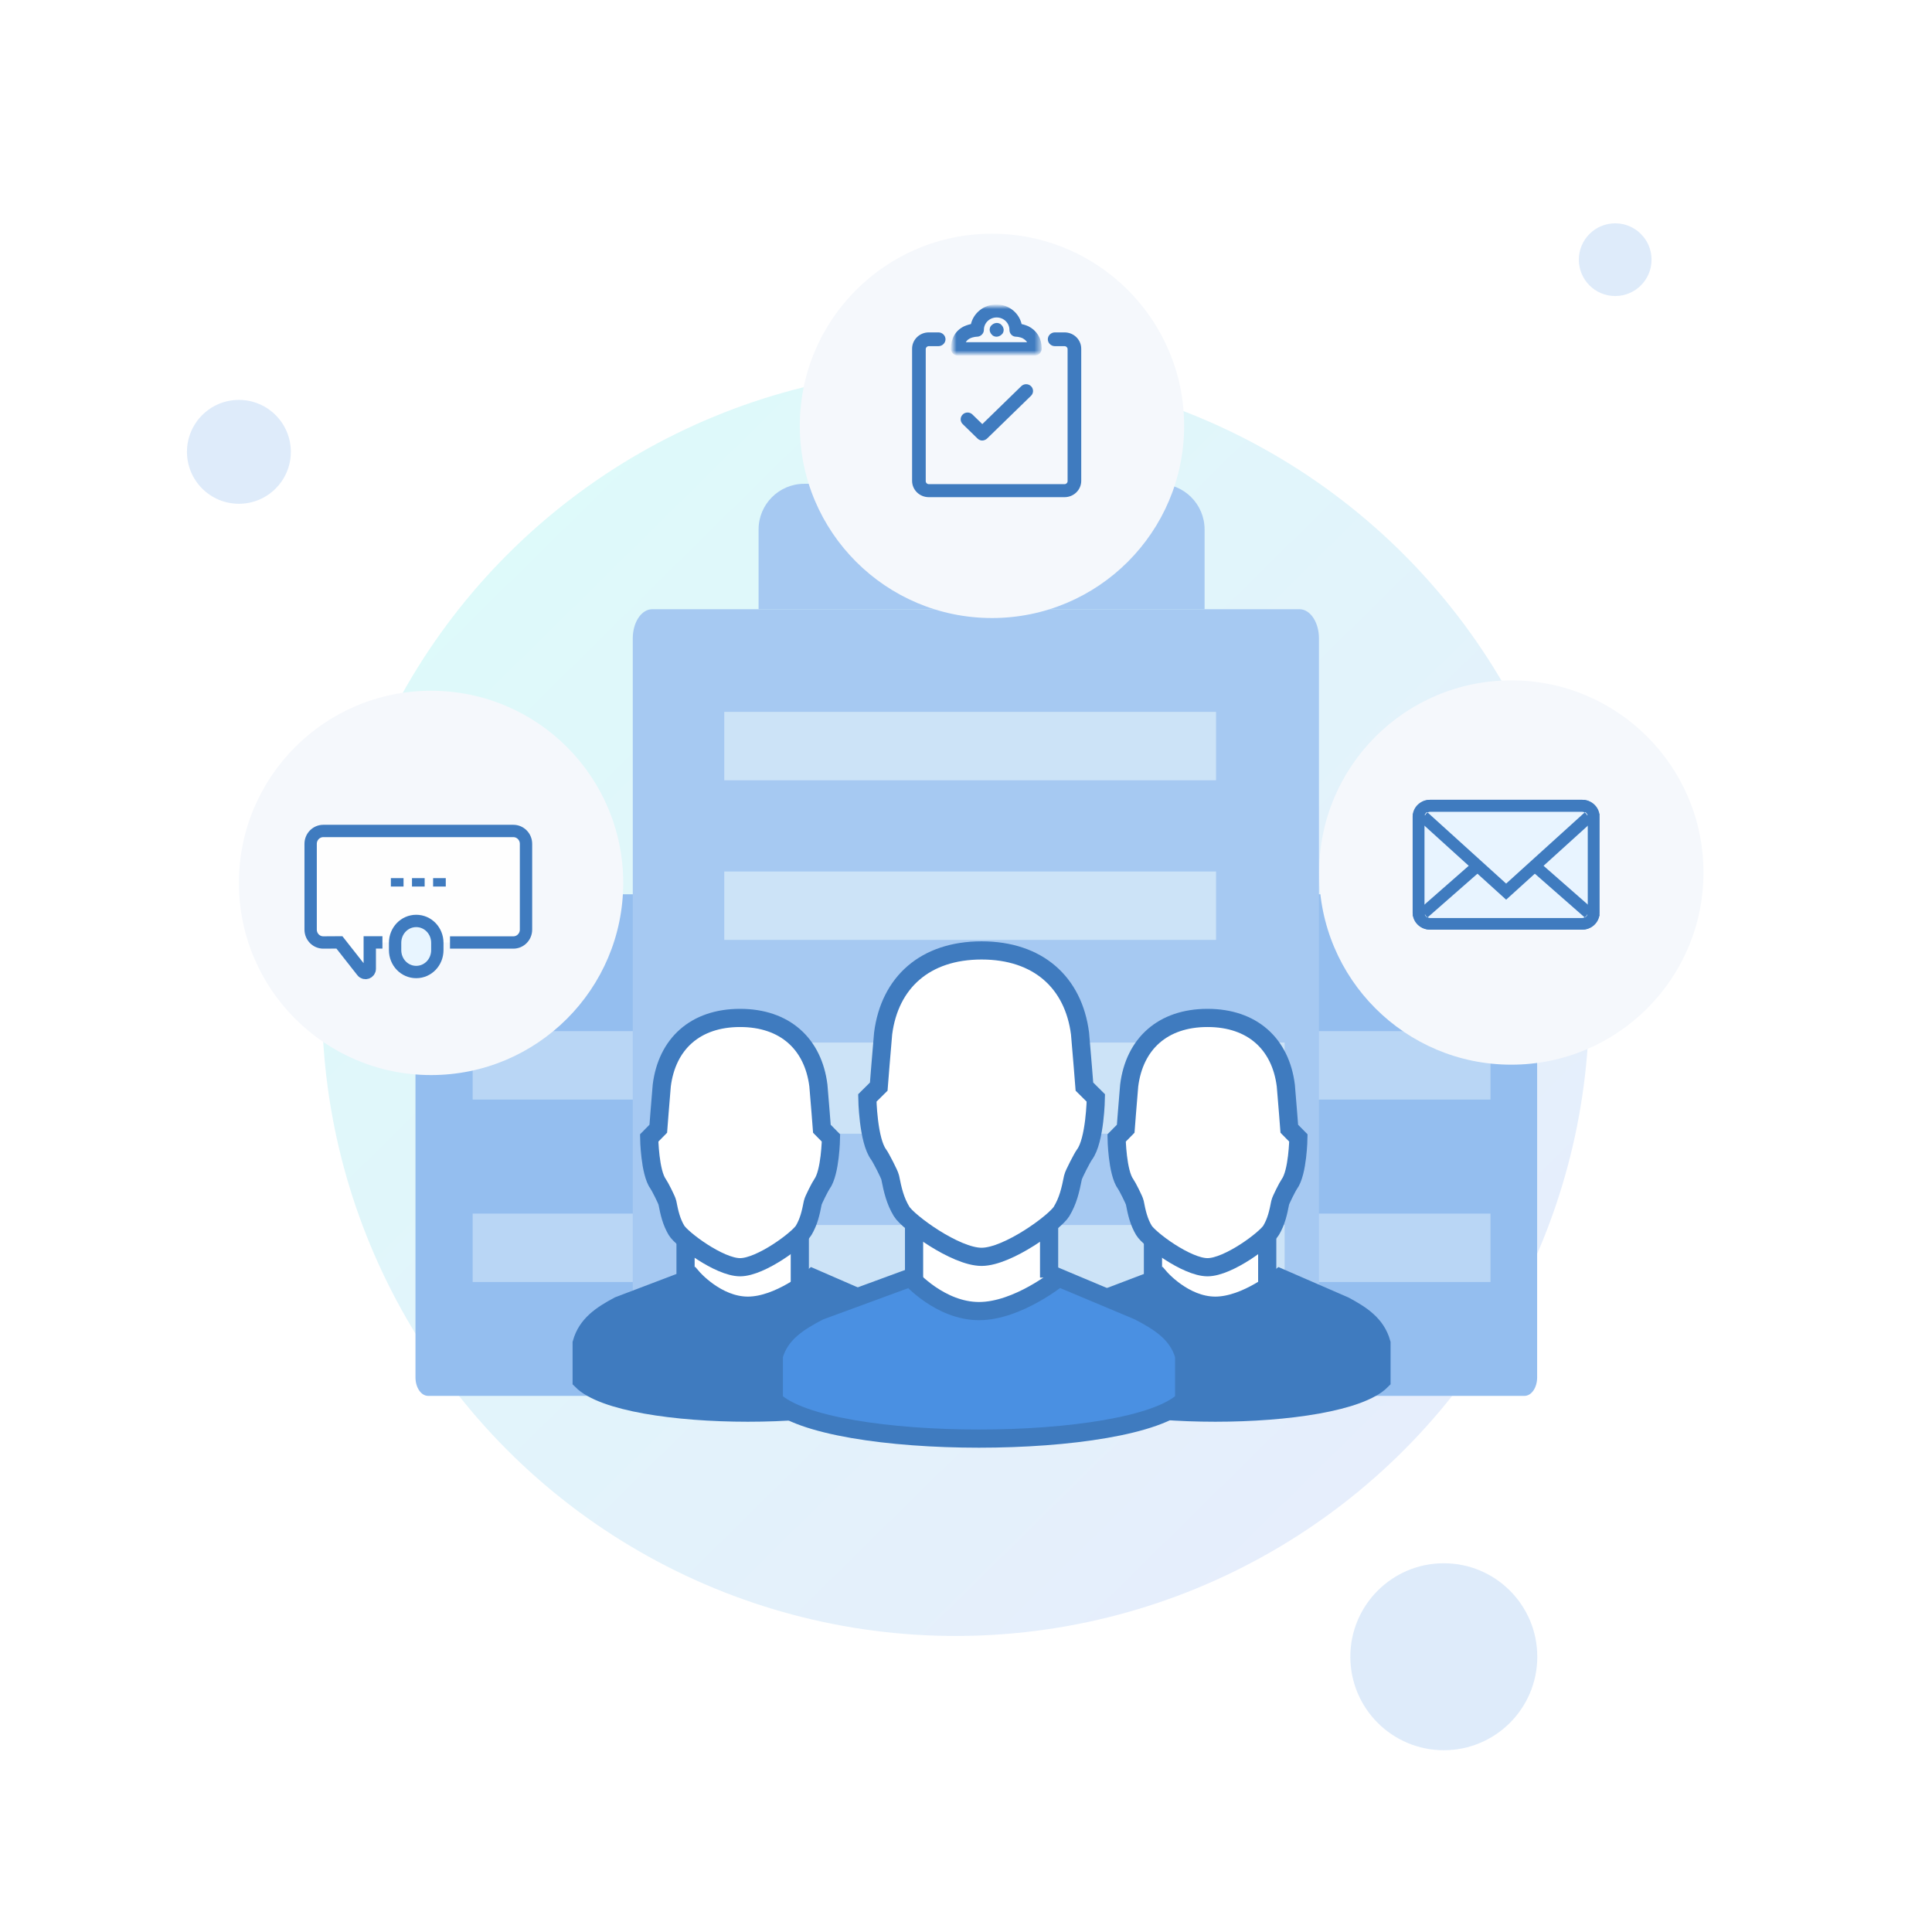 <?xml version="1.0" encoding="UTF-8"?>
<svg width="372px" height="372px" viewBox="0 0 372 372" version="1.1" xmlns="http://www.w3.org/2000/svg" xmlns:xlink="http://www.w3.org/1999/xlink">
    <!-- Generator: Sketch 50.2 (55047) - http://www.bohemiancoding.com/sketch -->
    <title>contacts-372x372</title>
    <desc>Created with Sketch.</desc>
    <defs>
        <linearGradient x1="1.444%" y1="0%" x2="100%" y2="100%" id="linearGradient-1">
            <stop stop-color="#17EAD9" offset="0%"></stop>
            <stop stop-color="#6078EA" offset="100%"></stop>
        </linearGradient>
        <filter x="-6.5%" y="-6.4%" width="113.0%" height="121.3%" filterUnits="objectBoundingBox" id="filter-2">
            <feOffset dx="0" dy="4" in="SourceAlpha" result="shadowOffsetOuter1"></feOffset>
            <feGaussianBlur stdDeviation="2" in="shadowOffsetOuter1" result="shadowBlurOuter1"></feGaussianBlur>
            <feColorMatrix values="0 0 0 0 0.247   0 0 0 0 0.482   0 0 0 0 0.749  0 0 0 0.5 0" type="matrix" in="shadowBlurOuter1" result="shadowMatrixOuter1"></feColorMatrix>
            <feMerge>
                <feMergeNode in="shadowMatrixOuter1"></feMergeNode>
                <feMergeNode in="SourceGraphic"></feMergeNode>
            </feMerge>
        </filter>
        <filter x="-9.5%" y="-6.8%" width="118.9%" height="118.9%" filterUnits="objectBoundingBox" id="filter-3">
            <feOffset dx="0" dy="2" in="SourceAlpha" result="shadowOffsetOuter1"></feOffset>
            <feGaussianBlur stdDeviation="2" in="shadowOffsetOuter1" result="shadowBlurOuter1"></feGaussianBlur>
            <feColorMatrix values="0 0 0 0 0.247   0 0 0 0 0.482   0 0 0 0 0.749  0 0 0 0.5 0" type="matrix" in="shadowBlurOuter1" result="shadowMatrixOuter1"></feColorMatrix>
            <feMerge>
                <feMergeNode in="shadowMatrixOuter1"></feMergeNode>
                <feMergeNode in="SourceGraphic"></feMergeNode>
            </feMerge>
        </filter>
        <circle id="path-4" cx="37" cy="37" r="37"></circle>
        <polygon id="path-6" points="1.626 0.807 1.626 1.642 0 1.642 0 0.807 1.626 0.807"></polygon>
        <filter x="-9.5%" y="-6.8%" width="118.9%" height="118.9%" filterUnits="objectBoundingBox" id="filter-8">
            <feOffset dx="0" dy="2" in="SourceAlpha" result="shadowOffsetOuter1"></feOffset>
            <feGaussianBlur stdDeviation="2" in="shadowOffsetOuter1" result="shadowBlurOuter1"></feGaussianBlur>
            <feColorMatrix values="0 0 0 0 0.247   0 0 0 0 0.482   0 0 0 0 0.749  0 0 0 0.5 0" type="matrix" in="shadowBlurOuter1" result="shadowMatrixOuter1"></feColorMatrix>
            <feMerge>
                <feMergeNode in="shadowMatrixOuter1"></feMergeNode>
                <feMergeNode in="SourceGraphic"></feMergeNode>
            </feMerge>
        </filter>
        <circle id="path-9" cx="37" cy="37" r="37"></circle>
        <filter x="-9.5%" y="-6.8%" width="118.9%" height="118.9%" filterUnits="objectBoundingBox" id="filter-11">
            <feOffset dx="0" dy="2" in="SourceAlpha" result="shadowOffsetOuter1"></feOffset>
            <feGaussianBlur stdDeviation="2" in="shadowOffsetOuter1" result="shadowBlurOuter1"></feGaussianBlur>
            <feColorMatrix values="0 0 0 0 0.247   0 0 0 0 0.482   0 0 0 0 0.749  0 0 0 0.5 0" type="matrix" in="shadowBlurOuter1" result="shadowMatrixOuter1"></feColorMatrix>
            <feMerge>
                <feMergeNode in="shadowMatrixOuter1"></feMergeNode>
                <feMergeNode in="SourceGraphic"></feMergeNode>
            </feMerge>
        </filter>
        <circle id="path-12" cx="37" cy="37" r="37"></circle>
        <polygon id="path-14" points="17.525 0 0.8 4.61190782e-15 0.8 9.086 17.525 9.086 17.525 1.38357235e-14"></polygon>
    </defs>
    <g id="contacts-372x372" stroke="none" stroke-width="1" fill="none" fill-rule="evenodd">
        <g id="Group-141" transform="translate(36, 43)">
            <circle id="Oval-3-Copy-3" fill="url(#linearGradient-1)" opacity="0.15" cx="148" cy="150" r="122"></circle>
            <circle id="Oval-29-Copy" fill="#94BEEF" opacity="0.302" cx="242" cy="276" r="18"></circle>
            <circle id="Oval-29-Copy-11" fill="#94BEEF" opacity="0.302" cx="10" cy="44" r="10"></circle>
            <circle id="Oval-29-Copy-12" fill="#94BEEF" opacity="0.302" cx="275" cy="7" r="7"></circle>
            <circle id="Oval-29-Copy-3" fill="#94BEEF" cx="146" cy="46" r="4"></circle>
            <circle id="Oval-29-Copy-2" fill="#94BEEF" cx="31" cy="99" r="3"></circle>
            <g id="Group-137" transform="translate(44, 26)">
                <path d="M83.618,199.771 L2.434,199.771 C1.089,199.771 0,198.179 0,196.225 L0,106.741 C0,104.787 1.089,103.196 2.434,103.196 L83.618,103.196 C84.963,103.196 86.052,104.787 86.052,106.741 L86.052,196.225 C86.052,198.179 84.963,199.771 83.618,199.771 Z" id="Fill-1" fill="#94BEEF"></path>
                <path d="M213.537,199.771 L132.353,199.771 C131.008,199.771 129.919,198.179 129.919,196.225 L129.919,106.741 C129.919,104.787 131.008,103.196 132.353,103.196 L213.537,103.196 C214.882,103.196 215.971,104.787 215.971,106.741 L215.971,196.225 C215.971,198.179 214.882,199.771 213.537,199.771 Z" id="Fill-1-Copy-5" fill="#94BEEF"></path>
                <rect id="Rectangle-142-Copy-4" fill-opacity="0.666" fill="#CCE3F7" x="11.01" y="129.543" width="195.98" height="13.174"></rect>
                <rect id="Rectangle-142-Copy-5" fill-opacity="0.666" fill="#CCE3F7" x="11.01" y="164.674" width="195.98" height="13.174"></rect>
                <path d="M170.223,200.99 L45.575,200.99 C43.51,200.99 41.838,198.473 41.838,195.384 L41.838,53.91 C41.838,50.821 43.51,48.304 45.575,48.304 L170.223,48.304 C172.288,48.304 173.96,50.821 173.96,53.91 L173.96,195.384 C173.96,198.473 172.288,200.99 170.223,200.99 Z" id="Fill-1-Copy-9" fill="#A6C9F2"></path>
                <rect id="Rectangle-142" fill="#CCE3F7" x="59.455" y="68.065" width="94.687" height="13.174"></rect>
                <rect id="Rectangle-142-Copy" fill="#CCE3F7" x="59.455" y="98.804" width="94.687" height="13.174"></rect>
                <rect id="Rectangle-142-Copy-2" fill="#CCE3F7" x="50.646" y="131.739" width="116.707" height="17.565"></rect>
                <rect id="Rectangle-142-Copy-3" fill="#CCE3F7" x="50.646" y="166.87" width="116.707" height="17.565"></rect>
                <path d="M74.861,24.152 L143.139,24.152 C148,24.152 151.939,28.092 151.939,32.952 L151.939,48.304 L66.061,48.304 L66.061,32.952 C66.061,28.092 70.001,24.152 74.861,24.152 Z" id="Rectangle-143" fill="#A6C9F2"></path>
                <path d="M114.505,0 L114.505,0 C115.721,-2.23401694e-16 116.707,0.986 116.707,2.202 L116.707,24.152 L112.303,24.152 L112.303,2.202 C112.303,0.986 113.289,2.23401694e-16 114.505,0 Z" id="Rectangle-144" fill="#A6C9F2"></path>
                <path d="M103.495,8.783 L103.495,8.783 C104.711,8.783 105.697,9.768 105.697,10.985 L105.697,24.152 L101.293,24.152 L101.293,10.985 C101.293,9.768 102.279,8.783 103.495,8.783 Z" id="Rectangle-144-Copy" fill="#A6C9F2"></path>
            </g>
            <g id="Group-77" filter="url(#filter-2)" transform="translate(76, 136)">
                <path d="M37.523,66.812 C41.534,66.812 41.765,54.68 42.75,53.047 C43.733,51.415 44.106,49.805 44.5,47.823 C44.593,47.353 45.949,44.74 46.25,44.341 C47.898,42.158 48,35.635 48,35.635 L46.25,33.896 C46.25,33.896 45.823,28.427 45.578,25.744 C44.574,17.914 39.148,13 30.5,13 C21.85,13 16.427,17.914 15.42,25.744 C15.179,28.427 14.75,33.896 14.75,33.896 L13,35.635 C13,35.635 13.1,42.158 14.75,44.341 C15.051,44.74 16.405,47.353 16.5,47.823 C16.892,49.805 17.267,51.415 18.25,53.047 C19.235,54.68 20.855,68 24.866,68 L37.523,66.812 Z" id="Fill-5" fill="#FFFFFF"></path>
                <path d="M30.5,61 C34.511,61 41.765,55.556 42.75,53.889 C43.733,52.223 44.106,50.579 44.5,48.556 C44.593,48.076 45.949,45.407 46.25,45 C47.898,42.771 48,36.111 48,36.111 L46.25,34.335 C46.25,34.335 45.823,28.751 45.578,26.012 C44.574,18.017 39.148,13 30.5,13 C21.85,13 16.427,18.017 15.42,26.012 C15.179,28.751 14.75,34.335 14.75,34.335 L13,36.111 C13,36.111 13.1,42.771 14.75,45 C15.051,45.407 16.405,48.076 16.5,48.556 C16.892,50.579 17.267,52.223 18.25,53.889 C19.235,55.556 26.489,61 30.5,61 Z" id="Stroke-7" stroke="#3F7BBF" stroke-width="3.5"></path>
                <path d="M64,82.824 L64,75.615 C63.003,72.006 60.156,70.164 56.887,68.407 L44.444,63 C44.444,63 38.037,68.407 32,68.407 C25.963,68.407 21.333,63 21.333,63 L7.111,68.407 C3.845,70.164 0.996,72.006 0,75.615 L0,82.824 C8.197,91.059 55.804,91.059 64,82.824 Z" id="Fill-9" fill="#3F7BBF"></path>
                <path d="M64,82.824 L64,75.615 C63.003,72.006 60.156,70.164 56.887,68.407 L44.444,63 C44.444,63 38.037,68.407 32,68.407 C25.963,68.407 21.333,63 21.333,63 L7.111,68.407 C3.845,70.164 0.996,72.006 0,75.615 L0,82.824 C8.197,91.059 55.804,91.059 64,82.824 Z" id="Stroke-11" stroke="#3F7BBF" stroke-width="3.5"></path>
                <path d="M20,64 L20,55" id="Stroke-13" stroke="#3F7BBF" stroke-width="3.5"></path>
                <path d="M42,64 L42,55" id="Stroke-15" stroke="#3F7BBF" stroke-width="3.5"></path>
                <path d="M129.041,66.075 C133.052,66.075 131.765,54.767 132.75,53.131 C133.733,51.496 134.106,49.882 134.5,47.896 C134.593,47.425 135.949,44.806 136.25,44.407 C137.899,42.219 138,35.683 138,35.683 L136.25,33.939 C136.25,33.939 135.823,28.459 135.578,25.77 C134.573,17.924 129.149,13 120.5,13 C111.85,13 106.427,17.924 105.42,25.77 C105.179,28.459 104.75,33.939 104.75,33.939 L103,35.683 C103,35.683 103.1,42.219 104.75,44.407 C105.051,44.806 106.406,47.425 106.5,47.896 C106.892,49.882 107.266,51.496 108.25,53.131 C109.235,54.767 112.836,70 116.847,70 L129.041,66.075 Z" id="Fill-5" fill="#FFFFFF"></path>
                <path d="M120.5,61 C124.511,61 131.765,55.556 132.75,53.889 C133.733,52.223 134.106,50.579 134.5,48.556 C134.593,48.076 135.949,45.407 136.25,45 C137.899,42.771 138,36.111 138,36.111 L136.25,34.335 C136.25,34.335 135.823,28.751 135.578,26.012 C134.573,18.017 129.149,13 120.5,13 C111.85,13 106.427,18.017 105.42,26.012 C105.179,28.751 104.75,34.335 104.75,34.335 L103,36.111 C103,36.111 103.1,42.771 104.75,45 C105.051,45.407 106.406,48.076 106.5,48.556 C106.892,50.579 107.266,52.223 108.25,53.889 C109.235,55.556 116.489,61 120.5,61 Z" id="Stroke-7" stroke="#3F7BBF" stroke-width="3.5"></path>
                <path d="M154,82.824 L154,75.615 C153.003,72.006 150.156,70.164 146.887,68.407 L134.444,63 C134.444,63 128.037,68.407 122,68.407 C115.963,68.407 111.333,63 111.333,63 L97.111,68.407 C93.845,70.164 90.996,72.006 90,75.615 L90,82.824 C98.197,91.059 145.804,91.059 154,82.824 Z" id="Fill-9" fill="#3F7BBF"></path>
                <path d="M154,82.824 L154,75.615 C153.003,72.006 150.156,70.164 146.887,68.407 L134.444,63 C134.444,63 128.037,68.407 122,68.407 C115.963,68.407 111.333,63 111.333,63 L97.111,68.407 C93.845,70.164 90.996,72.006 90,75.615 L90,82.824 C98.197,91.059 145.804,91.059 154,82.824 Z" id="Stroke-11" stroke="#3F7BBF" stroke-width="3.5"></path>
                <path d="M110,64 L110,55" id="Stroke-13" stroke="#3F7BBF" stroke-width="3.5"></path>
                <path d="M132,64 L132,55" id="Stroke-15" stroke="#3F7BBF" stroke-width="3.5"></path>
                <path d="M85.236,68 C90.278,68 91.161,51.676 92.4,49.651 C93.636,47.628 94.105,45.632 94.6,43.175 C94.717,42.592 96.422,39.352 96.8,38.857 C98.872,36.15 99,28.064 99,28.064 L96.8,25.907 C96.8,25.907 96.263,19.127 95.955,15.8 C94.692,6.092 87.872,0 77,0 C66.125,0 59.308,6.092 58.043,15.8 C57.739,19.127 57.2,25.907 57.2,25.907 L55,28.064 C55,28.064 55.125,36.15 57.2,38.857 C57.578,39.352 59.281,42.592 59.4,43.175 C59.893,45.632 60.364,47.628 61.6,49.651 C62.839,51.676 63.337,67.613 68.38,67.613 L85.236,68 Z" id="Fill-5" fill="#FFFFFF"></path>
                <path d="M77,59 C82.042,59 91.161,52.309 92.4,50.259 C93.636,48.212 94.105,46.19 94.6,43.704 C94.717,43.114 96.422,39.834 96.8,39.333 C98.872,36.593 99,28.407 99,28.407 L96.8,26.224 C96.8,26.224 96.263,19.361 95.955,15.993 C94.692,6.167 87.872,0 77,0 C66.125,0 59.308,6.167 58.043,15.993 C57.739,19.361 57.2,26.224 57.2,26.224 L55,28.407 C55,28.407 55.125,36.593 57.2,39.333 C57.578,39.834 59.281,43.114 59.4,43.704 C59.893,46.19 60.364,48.212 61.6,50.259 C62.839,52.309 71.958,59 77,59 Z" id="Stroke-7" stroke="#3F7BBF" stroke-width="3.5"></path>
                <path d="M116,86.637 L116,78.042 C114.769,73.737 111.256,71.541 107.22,69.446 L91.861,63 C91.861,63 83.952,69.446 76.5,69.446 C69.048,69.446 63.333,63 63.333,63 L45.778,69.446 C41.747,71.541 38.229,73.737 37,78.042 L37,86.637 C47.119,96.454 105.884,96.454 116,86.637 Z" id="Fill-9" fill="#4A90E2"></path>
                <path d="M116,86.637 L116,78.042 C114.769,73.737 111.256,71.541 107.22,69.446 L91.861,63 C91.861,63 83.952,69.446 76.5,69.446 C69.048,69.446 63.333,63 63.333,63 L45.778,69.446 C41.747,71.541 38.229,73.737 37,78.042 L37,86.637 C47.119,96.454 105.884,96.454 116,86.637 Z" id="Stroke-11" stroke="#3F7BBF" stroke-width="3.5"></path>
                <path d="M64,63 L64,52" id="Stroke-13" stroke="#3F7BBF" stroke-width="3.5"></path>
                <path d="M90,63 L90,52" id="Stroke-15" stroke="#3F7BBF" stroke-width="3.5"></path>
            </g>
            <g id="Group-131-Copy" filter="url(#filter-3)" transform="translate(10, 88)">
                <g id="Page-1">
                    <mask id="mask-5" fill="white">
                        <use xlink:href="#path-4"></use>
                    </mask>
                    <use id="Mask" fill="#F5F8FC" xlink:href="#path-4"></use>
                    <g mask="url(#mask-5)">
                        <g transform="translate(13, 27)">
                            <path d="M39.842,8.25886314e-05 L3.253,8.25886314e-05 C1.905,8.25886314e-05 0.813,1.09 0.813,2.459 L0.813,18.976 C0.813,20.344 1.905,21.454 3.253,21.454 L6.505,21.473 L10.749,27.045 C11.228,27.655 12.197,27.31 12.197,26.529 L12.197,21.473 L39.842,21.473 C41.189,21.473 42.281,20.344 42.281,18.976 L42.281,2.459 C42.281,1.09 41.189,8.25886314e-05 39.842,8.25886314e-05" id="Fill-3" stroke="none" fill="#FEFEFE" fill-rule="evenodd"></path>
                            <path d="M14.636,21.454 L12.197,21.454 L12.197,26.529 C12.197,27.31 11.228,27.655 10.749,27.045 L6.352,21.454 L3.253,21.473 C1.905,21.473 0.813,20.364 0.813,18.995 L0.813,2.477 C0.813,1.109 1.905,-0 3.253,-0 L39.842,-0 C41.189,-0 42.281,1.109 42.281,2.477 L42.281,18.995 C42.281,20.364 41.189,21.473 39.842,21.473 L27.646,21.473" id="Stroke-5" stroke="#3F7BBF" stroke-width="2.376" fill="none"></path>
                            <path d="M16.262,9.891 L18.701,9.891" id="Stroke-7" stroke="#3F7BBF" stroke-width="1.619" fill="none"></path>
                            <path d="M20.328,9.891 L22.767,9.891" id="Stroke-9" stroke="#3F7BBF" stroke-width="1.619" fill="none"></path>
                            <path d="M24.393,9.891 L26.832,9.891" id="Stroke-11" stroke="#3F7BBF" stroke-width="1.619" fill="none"></path>
                            <path d="M21.141,27.158 C23.411,27.158 25.206,25.27 25.206,22.943 L25.206,21.538 C25.206,19.211 23.411,17.325 21.141,17.325 C18.871,17.325 17.075,19.211 17.075,21.538 L17.075,22.943 C17.075,25.27 18.871,27.158 21.141,27.158" id="Fill-13" stroke="none" fill="#E8F5FF" fill-rule="evenodd"></path>
                            <path d="M21.141,27.158 C23.411,27.158 25.206,25.27 25.206,22.943 L25.206,21.538 C25.206,19.211 23.411,17.325 21.141,17.325 C18.871,17.325 17.075,19.211 17.075,21.538 L17.075,22.943 C17.075,25.27 18.871,27.158 21.141,27.158 Z" id="Stroke-15" stroke="#3F7BBF" stroke-width="2.376" fill="none"></path>
                            <path d="M4.879,44.579 L3.253,44.579" id="Stroke-27" stroke="#5197CD" stroke-width="1.619" fill="none"></path>
                            <path d="M1.626,44.579 L0,44.579" id="Stroke-29" stroke="#5197CD" stroke-width="1.619" fill="none"></path>
                            <g id="Group-33" stroke="none" stroke-width="1" fill="none" fill-rule="evenodd" transform="translate(41.468, 43.772)">
                                <mask id="mask-7" fill="white">
                                    <use xlink:href="#path-6"></use>
                                </mask>
                                <g id="Clip-32"></g>
                                <path d="M1.626,0.807 L0,0.807" id="Stroke-31" stroke="#5197CD" stroke-width="1.619" mask="url(#mask-7)"></path>
                            </g>
                        </g>
                    </g>
                </g>
            </g>
            <g id="Group-131-Copy-2" filter="url(#filter-8)" transform="translate(218, 86)">
                <g id="Page-1">
                    <mask id="mask-10" fill="white">
                        <use xlink:href="#path-9"></use>
                    </mask>
                    <use id="Mask" fill="#F5F8FC" xlink:href="#path-9"></use>
                </g>
            </g>
            <g id="Group-131-Copy-3" filter="url(#filter-11)" transform="translate(118, 0)">
                <g id="Page-1">
                    <mask id="mask-13" fill="white">
                        <use xlink:href="#path-12"></use>
                    </mask>
                    <use id="Mask" fill="#F5F8FC" xlink:href="#path-12"></use>
                </g>
            </g>
            <g id="Group-139" transform="translate(236, 111)">
                <polygon id="Fill-15" fill="#E8F4FF" points="2 23.077 34 23.077 34 0 2 0"></polygon>
                <path d="M1.143,3.222 L2.282,3.222 C2.282,2.662 2.756,2.207 3.335,2.207 L32.668,2.207 C33.244,2.207 33.718,2.662 33.718,3.222 L33.718,21.772 C33.718,22.341 33.244,22.793 32.668,22.793 L3.335,22.793 C2.756,22.793 2.282,22.338 2.282,21.772 L2.282,3.222 L0,3.222 L0,21.772 C0,23.557 1.493,25 3.335,25 L32.668,25 C34.504,25 36,23.557 36,21.772 L36,3.222 C35.997,1.44 34.504,0 32.668,0 L3.335,0 C1.493,0 0.003,1.44 0,3.222 L1.143,3.222 Z" id="Fill-17" fill="#3F7BBF"></path>
                <path d="M12.002,11.648 L0,22.171 L0.281,22.89 C0.75,24.114 1.957,24.997 3.383,25 L32.626,25 C34.052,24.997 35.253,24.114 35.725,22.887 L36,22.168 L23.878,11.538 L22.365,13.208 L33.904,23.328 L34.66,22.493 L33.595,22.095 C33.444,22.487 33.061,22.766 32.626,22.763 L3.383,22.763 C2.939,22.766 2.559,22.487 2.408,22.095 L1.346,22.493 L2.102,23.328 L13.515,13.317 L12.002,11.648 Z" id="Fill-18" fill="#3F7BBF"></path>
                <path d="M1.346,2.594 L0.59,3.456 L18.002,19.231 L36,2.926 L35.722,2.186 C35.25,0.916 34.046,0 32.623,0 L3.383,0 C1.96,0 0.753,0.913 0.281,2.186 L0,2.926 L0.59,3.456 L1.346,2.594 L2.408,3.001 C2.562,2.597 2.942,2.311 3.383,2.311 L32.623,2.311 C33.061,2.311 33.438,2.597 33.592,3.001 L34.657,2.594 L33.901,1.731 L18.002,16.132 L2.102,1.731 L1.346,2.594 L2.408,3.001 L1.346,2.594 Z" id="Fill-19" fill="#3F7BBF"></path>
            </g>
            <g id="Page-1" transform="translate(140, 16)">
                <g id="Group-3" transform="translate(0, 5.193)" fill="#3F7BBF" stroke="#3F7BBF" stroke-width="0.76">
                    <path d="M28.971,31.155 L2.837,31.155 C1.269,31.155 0,29.919 0,28.392 L0,2.949 C0,1.424 1.269,0.188 2.837,0.188 L4.704,0.188 C5.227,0.188 5.675,0.623 5.675,1.132 C5.675,1.642 5.227,2.078 4.704,2.078 L2.837,2.078 C2.315,2.078 1.867,2.514 1.867,3.022 L1.867,28.466 C1.867,28.974 2.315,29.41 2.837,29.41 L28.971,29.41 C29.493,29.41 29.941,28.974 29.941,28.466 L29.941,3.022 C29.941,2.514 29.493,2.078 28.971,2.078 L27.104,2.078 C26.581,2.078 26.133,1.642 26.133,1.132 C26.133,0.623 26.581,0.188 27.104,0.188 L28.971,0.188 C30.539,0.188 31.808,1.424 31.808,2.949 L31.808,28.392 C31.808,29.919 30.539,31.155 28.971,31.155" id="Fill-1"></path>
                </g>
                <g id="Group-6" transform="translate(6.667, 0)">
                    <mask id="mask-15" fill="white">
                        <use xlink:href="#path-14"></use>
                    </mask>
                    <g id="Clip-5"></g>
                    <path d="M2.816,7.27 L15.659,7.27 C15.509,6.616 15.061,6.18 14.464,5.816 C13.717,5.453 12.971,5.453 12.971,5.453 C12.448,5.453 12.075,5.016 12.075,4.508 C12.075,2.98 10.805,1.745 9.237,1.745 C7.669,1.745 6.4,2.98 6.4,4.508 C6.4,5.016 5.952,5.453 5.429,5.453 C5.429,5.453 4.683,5.453 3.936,5.816 C3.339,6.107 2.891,6.616 2.741,7.27 L2.816,7.27 Z M16.704,9.086 L1.771,9.086 C1.248,9.086 0.8,8.65 0.8,8.142 C0.8,6.324 1.621,4.87 3.189,4.144 C3.712,3.926 4.235,3.781 4.608,3.708 C4.981,1.6 6.923,-0.001 9.163,-0.001 C11.477,-0.001 13.344,1.6 13.717,3.708 C14.091,3.781 14.613,3.926 15.136,4.144 C16.629,4.87 17.525,6.252 17.525,8.068 L17.525,8.142 C17.525,8.65 17.077,9.086 16.629,9.086 L16.704,9.086 Z" id="Fill-4" stroke="#3F7BBF" stroke-width="0.76" fill="#3F7BBF" mask="url(#mask-15)"></path>
                </g>
                <path d="M15.904,5.452 C15.68,5.452 15.381,5.379 15.232,5.161 C15.082,5.016 14.933,4.725 14.933,4.507 C14.933,4.289 15.008,3.998 15.232,3.854 C15.381,3.707 15.68,3.562 15.904,3.562 C16.128,3.562 16.426,3.636 16.576,3.854 C16.725,3.998 16.874,4.289 16.874,4.507 C16.874,4.725 16.8,5.016 16.576,5.161 C16.426,5.307 16.128,5.452 15.904,5.452" id="Fill-7" stroke="#3F7BBF" stroke-width="0.76" fill="#3F7BBF"></path>
                <path d="M13.141,25.444 C12.917,25.444 12.693,25.37 12.469,25.152 L9.632,22.389 C9.259,22.027 9.259,21.446 9.632,21.082 C10.005,20.717 10.603,20.717 10.976,21.082 L13.141,23.19 L20.907,15.629 C21.28,15.266 21.877,15.266 22.251,15.629 C22.624,15.993 22.624,16.575 22.251,16.937 L13.813,25.152 C13.664,25.298 13.365,25.444 13.141,25.444" id="Fill-9" stroke="#3F7BBF" stroke-width="0.76" fill="#3F7BBF"></path>
            </g>
        </g>
    </g>
</svg>